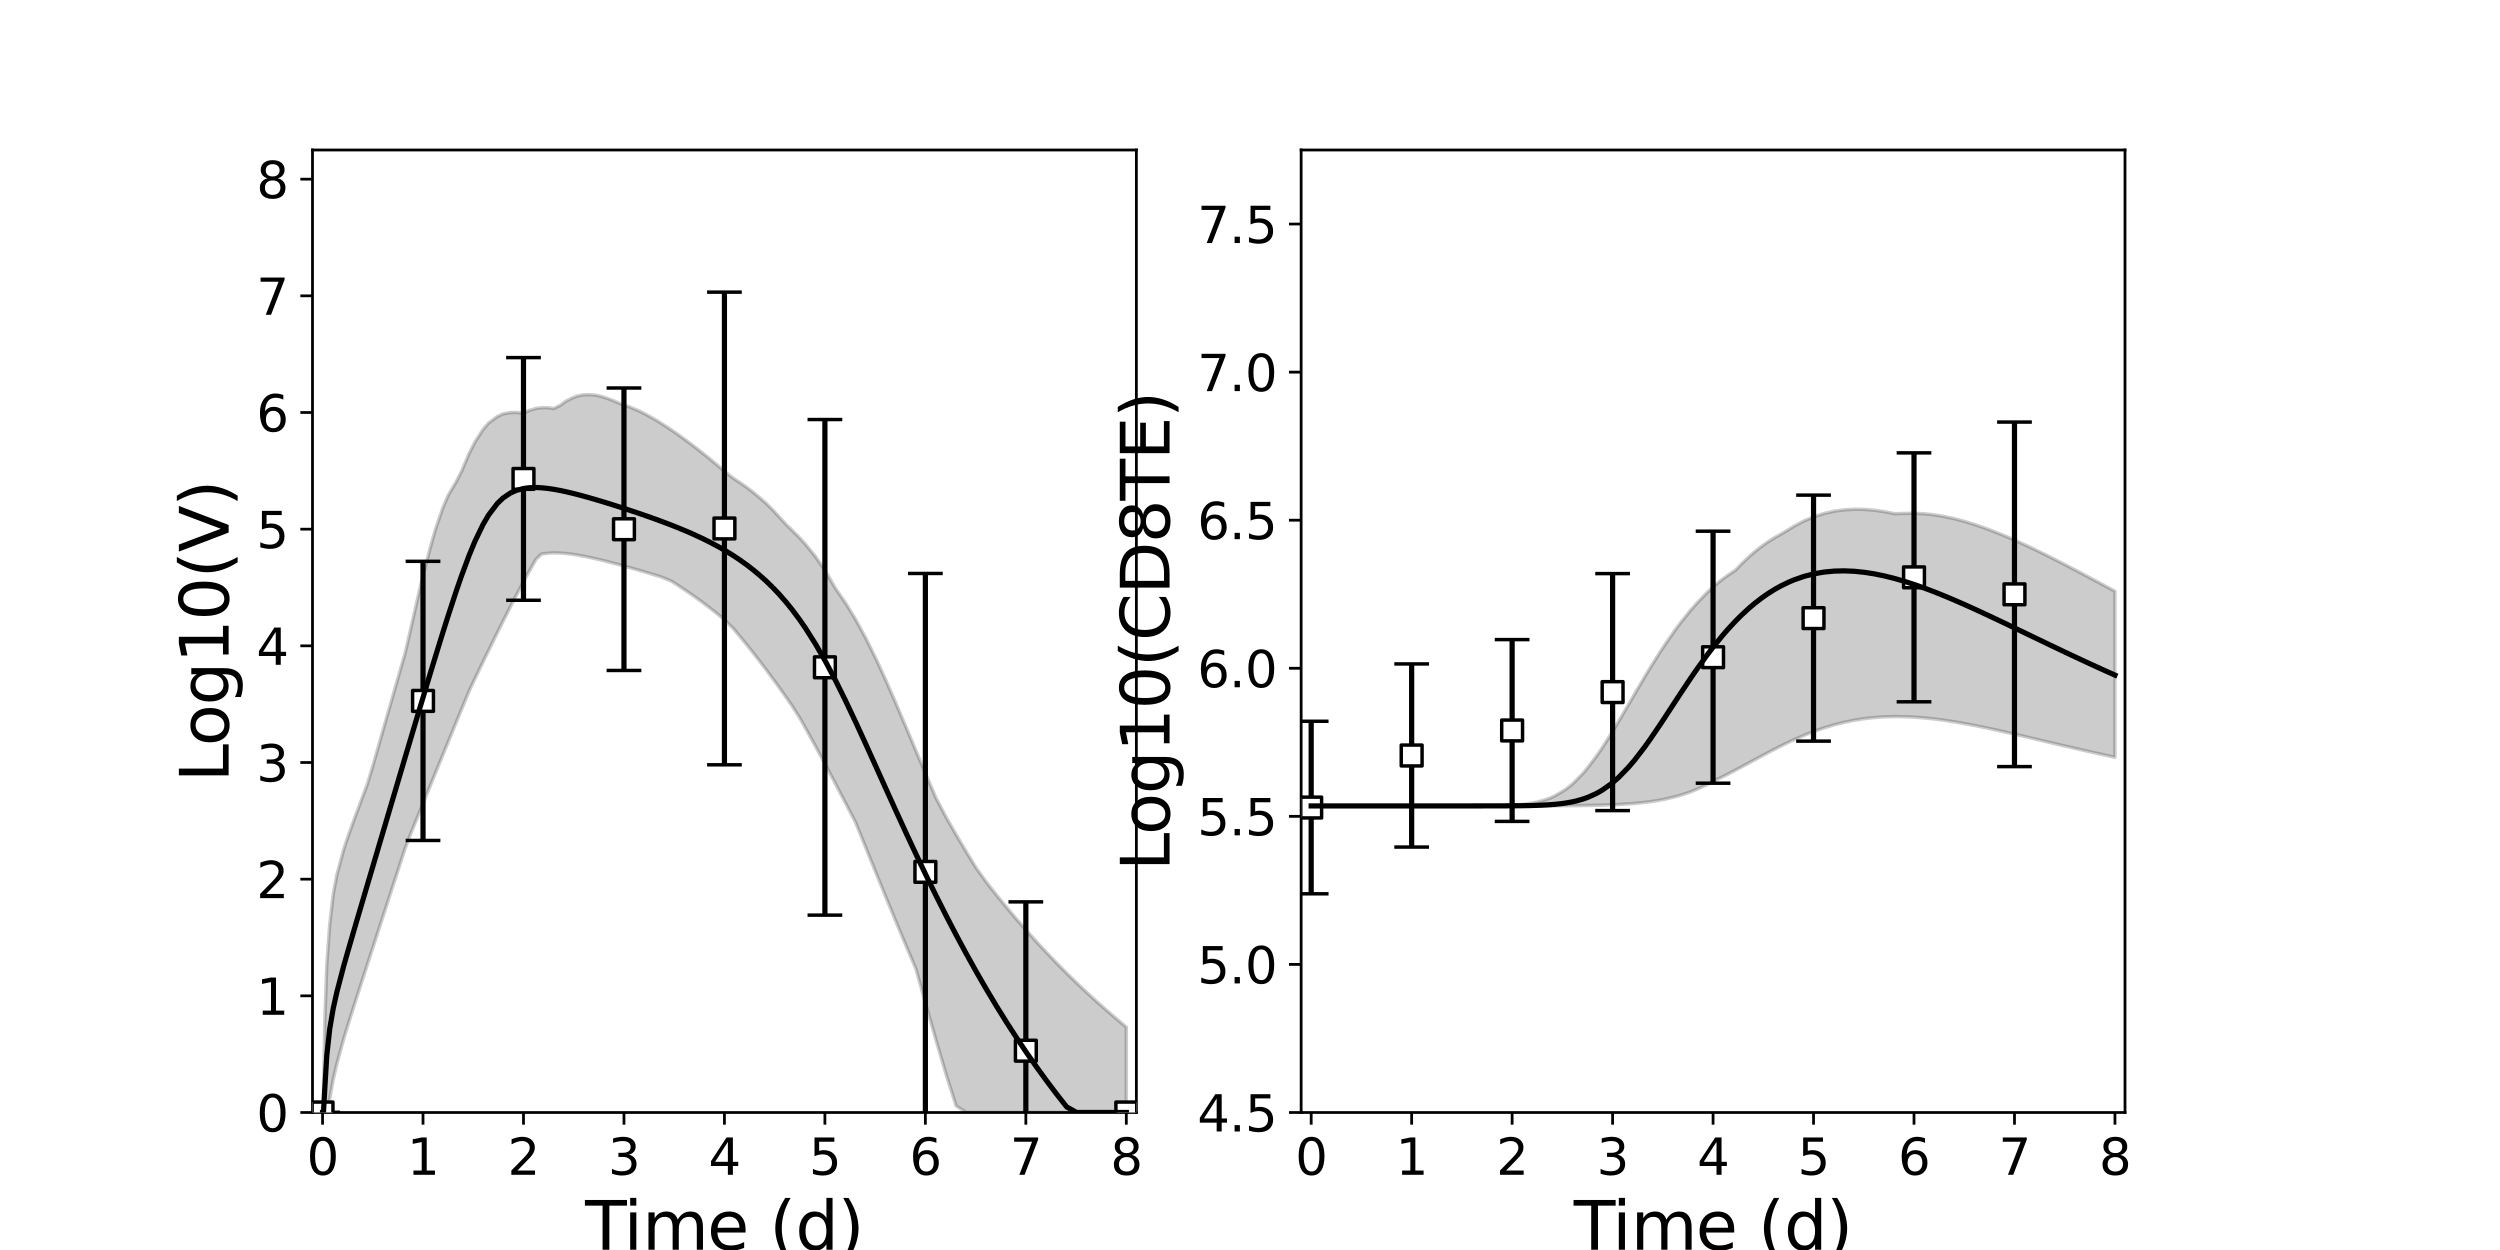 <?xml version="1.0" encoding="utf-8" standalone="no"?>
<!DOCTYPE svg PUBLIC "-//W3C//DTD SVG 1.1//EN"
  "http://www.w3.org/Graphics/SVG/1.1/DTD/svg11.dtd">
<svg xmlns:xlink="http://www.w3.org/1999/xlink" width="720pt" height="360pt" viewBox="0 0 720 360" xmlns="http://www.w3.org/2000/svg" version="1.1">
 <defs>
  <style type="text/css">*{stroke-linejoin: round; stroke-linecap: butt}</style>
 </defs>
 <g id="figure_1">
  <g id="patch_1">
   <path d="M 0 360 
L 720 360 
L 720 0 
L 0 0 
z
" style="fill: #ffffff"/>
  </g>
  <g id="axes_1">
   <g id="patch_2">
    <path d="M 90 320.4 
L 327.273 320.4 
L 327.273 43.2 
L 90 43.2 
z
" style="fill: #ffffff"/>
   </g>
   <g id="matplotlib.axis_1">
    <g id="xtick_1">
     <g id="line2d_1">
      <defs>
       <path id="m48ecc32744" d="M 0 0 
L 0 3.5 
" style="stroke: #000000; stroke-width: 0.8"/>
      </defs>
      <g>
       <use xlink:href="#m48ecc32744" x="92.894" y="320.4" style="stroke: #000000; stroke-width: 0.8"/>
      </g>
     </g>
     <g id="text_1">
      <!-- 0 -->
      <g transform="translate(88.313 338.342) scale(0.144 -0.144)">
       <defs>
        <path id="DejaVuSans-30" d="M 2034 4250 
Q 1547 4250 1301 3770 
Q 1056 3291 1056 2328 
Q 1056 1369 1301 889 
Q 1547 409 2034 409 
Q 2525 409 2770 889 
Q 3016 1369 3016 2328 
Q 3016 3291 2770 3770 
Q 2525 4250 2034 4250 
z
M 2034 4750 
Q 2819 4750 3233 4129 
Q 3647 3509 3647 2328 
Q 3647 1150 3233 529 
Q 2819 -91 2034 -91 
Q 1250 -91 836 529 
Q 422 1150 422 2328 
Q 422 3509 836 4129 
Q 1250 4750 2034 4750 
z
" transform="scale(0.016)"/>
       </defs>
       <use xlink:href="#DejaVuSans-30"/>
      </g>
     </g>
    </g>
    <g id="xtick_2">
     <g id="line2d_2">
      <g>
       <use xlink:href="#m48ecc32744" x="121.829" y="320.4" style="stroke: #000000; stroke-width: 0.8"/>
      </g>
     </g>
     <g id="text_2">
      <!-- 1 -->
      <g transform="translate(117.248 338.342) scale(0.144 -0.144)">
       <defs>
        <path id="DejaVuSans-31" d="M 794 531 
L 1825 531 
L 1825 4091 
L 703 3866 
L 703 4441 
L 1819 4666 
L 2450 4666 
L 2450 531 
L 3481 531 
L 3481 0 
L 794 0 
L 794 531 
z
" transform="scale(0.016)"/>
       </defs>
       <use xlink:href="#DejaVuSans-31"/>
      </g>
     </g>
    </g>
    <g id="xtick_3">
     <g id="line2d_3">
      <g>
       <use xlink:href="#m48ecc32744" x="150.765" y="320.4" style="stroke: #000000; stroke-width: 0.8"/>
      </g>
     </g>
     <g id="text_3">
      <!-- 2 -->
      <g transform="translate(146.184 338.342) scale(0.144 -0.144)">
       <defs>
        <path id="DejaVuSans-32" d="M 1228 531 
L 3431 531 
L 3431 0 
L 469 0 
L 469 531 
Q 828 903 1448 1529 
Q 2069 2156 2228 2338 
Q 2531 2678 2651 2914 
Q 2772 3150 2772 3378 
Q 2772 3750 2511 3984 
Q 2250 4219 1831 4219 
Q 1534 4219 1204 4116 
Q 875 4013 500 3803 
L 500 4441 
Q 881 4594 1212 4672 
Q 1544 4750 1819 4750 
Q 2544 4750 2975 4387 
Q 3406 4025 3406 3419 
Q 3406 3131 3298 2873 
Q 3191 2616 2906 2266 
Q 2828 2175 2409 1742 
Q 1991 1309 1228 531 
z
" transform="scale(0.016)"/>
       </defs>
       <use xlink:href="#DejaVuSans-32"/>
      </g>
     </g>
    </g>
    <g id="xtick_4">
     <g id="line2d_4">
      <g>
       <use xlink:href="#m48ecc32744" x="179.701" y="320.4" style="stroke: #000000; stroke-width: 0.8"/>
      </g>
     </g>
     <g id="text_4">
      <!-- 3 -->
      <g transform="translate(175.12 338.342) scale(0.144 -0.144)">
       <defs>
        <path id="DejaVuSans-33" d="M 2597 2516 
Q 3050 2419 3304 2112 
Q 3559 1806 3559 1356 
Q 3559 666 3084 287 
Q 2609 -91 1734 -91 
Q 1441 -91 1130 -33 
Q 819 25 488 141 
L 488 750 
Q 750 597 1062 519 
Q 1375 441 1716 441 
Q 2309 441 2620 675 
Q 2931 909 2931 1356 
Q 2931 1769 2642 2001 
Q 2353 2234 1838 2234 
L 1294 2234 
L 1294 2753 
L 1863 2753 
Q 2328 2753 2575 2939 
Q 2822 3125 2822 3475 
Q 2822 3834 2567 4026 
Q 2313 4219 1838 4219 
Q 1578 4219 1281 4162 
Q 984 4106 628 3988 
L 628 4550 
Q 988 4650 1302 4700 
Q 1616 4750 1894 4750 
Q 2613 4750 3031 4423 
Q 3450 4097 3450 3541 
Q 3450 3153 3228 2886 
Q 3006 2619 2597 2516 
z
" transform="scale(0.016)"/>
       </defs>
       <use xlink:href="#DejaVuSans-33"/>
      </g>
     </g>
    </g>
    <g id="xtick_5">
     <g id="line2d_5">
      <g>
       <use xlink:href="#m48ecc32744" x="208.636" y="320.4" style="stroke: #000000; stroke-width: 0.8"/>
      </g>
     </g>
     <g id="text_5">
      <!-- 4 -->
      <g transform="translate(204.055 338.342) scale(0.144 -0.144)">
       <defs>
        <path id="DejaVuSans-34" d="M 2419 4116 
L 825 1625 
L 2419 1625 
L 2419 4116 
z
M 2253 4666 
L 3047 4666 
L 3047 1625 
L 3713 1625 
L 3713 1100 
L 3047 1100 
L 3047 0 
L 2419 0 
L 2419 1100 
L 313 1100 
L 313 1709 
L 2253 4666 
z
" transform="scale(0.016)"/>
       </defs>
       <use xlink:href="#DejaVuSans-34"/>
      </g>
     </g>
    </g>
    <g id="xtick_6">
     <g id="line2d_6">
      <g>
       <use xlink:href="#m48ecc32744" x="237.572" y="320.4" style="stroke: #000000; stroke-width: 0.8"/>
      </g>
     </g>
     <g id="text_6">
      <!-- 5 -->
      <g transform="translate(232.991 338.342) scale(0.144 -0.144)">
       <defs>
        <path id="DejaVuSans-35" d="M 691 4666 
L 3169 4666 
L 3169 4134 
L 1269 4134 
L 1269 2991 
Q 1406 3038 1543 3061 
Q 1681 3084 1819 3084 
Q 2600 3084 3056 2656 
Q 3513 2228 3513 1497 
Q 3513 744 3044 326 
Q 2575 -91 1722 -91 
Q 1428 -91 1123 -41 
Q 819 9 494 109 
L 494 744 
Q 775 591 1075 516 
Q 1375 441 1709 441 
Q 2250 441 2565 725 
Q 2881 1009 2881 1497 
Q 2881 1984 2565 2268 
Q 2250 2553 1709 2553 
Q 1456 2553 1204 2497 
Q 953 2441 691 2322 
L 691 4666 
z
" transform="scale(0.016)"/>
       </defs>
       <use xlink:href="#DejaVuSans-35"/>
      </g>
     </g>
    </g>
    <g id="xtick_7">
     <g id="line2d_7">
      <g>
       <use xlink:href="#m48ecc32744" x="266.508" y="320.4" style="stroke: #000000; stroke-width: 0.8"/>
      </g>
     </g>
     <g id="text_7">
      <!-- 6 -->
      <g transform="translate(261.927 338.342) scale(0.144 -0.144)">
       <defs>
        <path id="DejaVuSans-36" d="M 2113 2584 
Q 1688 2584 1439 2293 
Q 1191 2003 1191 1497 
Q 1191 994 1439 701 
Q 1688 409 2113 409 
Q 2538 409 2786 701 
Q 3034 994 3034 1497 
Q 3034 2003 2786 2293 
Q 2538 2584 2113 2584 
z
M 3366 4563 
L 3366 3988 
Q 3128 4100 2886 4159 
Q 2644 4219 2406 4219 
Q 1781 4219 1451 3797 
Q 1122 3375 1075 2522 
Q 1259 2794 1537 2939 
Q 1816 3084 2150 3084 
Q 2853 3084 3261 2657 
Q 3669 2231 3669 1497 
Q 3669 778 3244 343 
Q 2819 -91 2113 -91 
Q 1303 -91 875 529 
Q 447 1150 447 2328 
Q 447 3434 972 4092 
Q 1497 4750 2381 4750 
Q 2619 4750 2861 4703 
Q 3103 4656 3366 4563 
z
" transform="scale(0.016)"/>
       </defs>
       <use xlink:href="#DejaVuSans-36"/>
      </g>
     </g>
    </g>
    <g id="xtick_8">
     <g id="line2d_8">
      <g>
       <use xlink:href="#m48ecc32744" x="295.443" y="320.4" style="stroke: #000000; stroke-width: 0.8"/>
      </g>
     </g>
     <g id="text_8">
      <!-- 7 -->
      <g transform="translate(290.862 338.342) scale(0.144 -0.144)">
       <defs>
        <path id="DejaVuSans-37" d="M 525 4666 
L 3525 4666 
L 3525 4397 
L 1831 0 
L 1172 0 
L 2766 4134 
L 525 4134 
L 525 4666 
z
" transform="scale(0.016)"/>
       </defs>
       <use xlink:href="#DejaVuSans-37"/>
      </g>
     </g>
    </g>
    <g id="xtick_9">
     <g id="line2d_9">
      <g>
       <use xlink:href="#m48ecc32744" x="324.379" y="320.4" style="stroke: #000000; stroke-width: 0.8"/>
      </g>
     </g>
     <g id="text_9">
      <!-- 8 -->
      <g transform="translate(319.798 338.342) scale(0.144 -0.144)">
       <defs>
        <path id="DejaVuSans-38" d="M 2034 2216 
Q 1584 2216 1326 1975 
Q 1069 1734 1069 1313 
Q 1069 891 1326 650 
Q 1584 409 2034 409 
Q 2484 409 2743 651 
Q 3003 894 3003 1313 
Q 3003 1734 2745 1975 
Q 2488 2216 2034 2216 
z
M 1403 2484 
Q 997 2584 770 2862 
Q 544 3141 544 3541 
Q 544 4100 942 4425 
Q 1341 4750 2034 4750 
Q 2731 4750 3128 4425 
Q 3525 4100 3525 3541 
Q 3525 3141 3298 2862 
Q 3072 2584 2669 2484 
Q 3125 2378 3379 2068 
Q 3634 1759 3634 1313 
Q 3634 634 3220 271 
Q 2806 -91 2034 -91 
Q 1263 -91 848 271 
Q 434 634 434 1313 
Q 434 1759 690 2068 
Q 947 2378 1403 2484 
z
M 1172 3481 
Q 1172 3119 1398 2916 
Q 1625 2713 2034 2713 
Q 2441 2713 2670 2916 
Q 2900 3119 2900 3481 
Q 2900 3844 2670 4047 
Q 2441 4250 2034 4250 
Q 1625 4250 1398 4047 
Q 1172 3844 1172 3481 
z
" transform="scale(0.016)"/>
       </defs>
       <use xlink:href="#DejaVuSans-38"/>
      </g>
     </g>
    </g>
    <g id="text_10">
     <!-- Time (d) -->
     <g transform="translate(168.511 359.925) scale(0.192 -0.192)">
      <defs>
       <path id="DejaVuSans-54" d="M -19 4666 
L 3928 4666 
L 3928 4134 
L 2272 4134 
L 2272 0 
L 1638 0 
L 1638 4134 
L -19 4134 
L -19 4666 
z
" transform="scale(0.016)"/>
       <path id="DejaVuSans-69" d="M 603 3500 
L 1178 3500 
L 1178 0 
L 603 0 
L 603 3500 
z
M 603 4863 
L 1178 4863 
L 1178 4134 
L 603 4134 
L 603 4863 
z
" transform="scale(0.016)"/>
       <path id="DejaVuSans-6d" d="M 3328 2828 
Q 3544 3216 3844 3400 
Q 4144 3584 4550 3584 
Q 5097 3584 5394 3201 
Q 5691 2819 5691 2113 
L 5691 0 
L 5113 0 
L 5113 2094 
Q 5113 2597 4934 2840 
Q 4756 3084 4391 3084 
Q 3944 3084 3684 2787 
Q 3425 2491 3425 1978 
L 3425 0 
L 2847 0 
L 2847 2094 
Q 2847 2600 2669 2842 
Q 2491 3084 2119 3084 
Q 1678 3084 1418 2786 
Q 1159 2488 1159 1978 
L 1159 0 
L 581 0 
L 581 3500 
L 1159 3500 
L 1159 2956 
Q 1356 3278 1631 3431 
Q 1906 3584 2284 3584 
Q 2666 3584 2933 3390 
Q 3200 3197 3328 2828 
z
" transform="scale(0.016)"/>
       <path id="DejaVuSans-65" d="M 3597 1894 
L 3597 1613 
L 953 1613 
Q 991 1019 1311 708 
Q 1631 397 2203 397 
Q 2534 397 2845 478 
Q 3156 559 3463 722 
L 3463 178 
Q 3153 47 2828 -22 
Q 2503 -91 2169 -91 
Q 1331 -91 842 396 
Q 353 884 353 1716 
Q 353 2575 817 3079 
Q 1281 3584 2069 3584 
Q 2775 3584 3186 3129 
Q 3597 2675 3597 1894 
z
M 3022 2063 
Q 3016 2534 2758 2815 
Q 2500 3097 2075 3097 
Q 1594 3097 1305 2825 
Q 1016 2553 972 2059 
L 3022 2063 
z
" transform="scale(0.016)"/>
       <path id="DejaVuSans-20" transform="scale(0.016)"/>
       <path id="DejaVuSans-28" d="M 1984 4856 
Q 1566 4138 1362 3434 
Q 1159 2731 1159 2009 
Q 1159 1288 1364 580 
Q 1569 -128 1984 -844 
L 1484 -844 
Q 1016 -109 783 600 
Q 550 1309 550 2009 
Q 550 2706 781 3412 
Q 1013 4119 1484 4856 
L 1984 4856 
z
" transform="scale(0.016)"/>
       <path id="DejaVuSans-64" d="M 2906 2969 
L 2906 4863 
L 3481 4863 
L 3481 0 
L 2906 0 
L 2906 525 
Q 2725 213 2448 61 
Q 2172 -91 1784 -91 
Q 1150 -91 751 415 
Q 353 922 353 1747 
Q 353 2572 751 3078 
Q 1150 3584 1784 3584 
Q 2172 3584 2448 3432 
Q 2725 3281 2906 2969 
z
M 947 1747 
Q 947 1113 1208 752 
Q 1469 391 1925 391 
Q 2381 391 2643 752 
Q 2906 1113 2906 1747 
Q 2906 2381 2643 2742 
Q 2381 3103 1925 3103 
Q 1469 3103 1208 2742 
Q 947 2381 947 1747 
z
" transform="scale(0.016)"/>
       <path id="DejaVuSans-29" d="M 513 4856 
L 1013 4856 
Q 1481 4119 1714 3412 
Q 1947 2706 1947 2009 
Q 1947 1309 1714 600 
Q 1481 -109 1013 -844 
L 513 -844 
Q 928 -128 1133 580 
Q 1338 1288 1338 2009 
Q 1338 2731 1133 3434 
Q 928 4138 513 4856 
z
" transform="scale(0.016)"/>
      </defs>
      <use xlink:href="#DejaVuSans-54"/>
      <use xlink:href="#DejaVuSans-69" x="57.959"/>
      <use xlink:href="#DejaVuSans-6d" x="85.742"/>
      <use xlink:href="#DejaVuSans-65" x="183.154"/>
      <use xlink:href="#DejaVuSans-20" x="244.678"/>
      <use xlink:href="#DejaVuSans-28" x="276.465"/>
      <use xlink:href="#DejaVuSans-64" x="315.479"/>
      <use xlink:href="#DejaVuSans-29" x="378.955"/>
     </g>
    </g>
   </g>
   <g id="matplotlib.axis_2">
    <g id="ytick_1">
     <g id="line2d_10">
      <defs>
       <path id="m4dfb46d664" d="M 0 0 
L -3.5 0 
" style="stroke: #000000; stroke-width: 0.8"/>
      </defs>
      <g>
       <use xlink:href="#m4dfb46d664" x="90" y="320.4" style="stroke: #000000; stroke-width: 0.8"/>
      </g>
     </g>
     <g id="text_11">
      <!-- 0 -->
      <g transform="translate(73.838 325.871) scale(0.144 -0.144)">
       <use xlink:href="#DejaVuSans-30"/>
      </g>
     </g>
    </g>
    <g id="ytick_2">
     <g id="line2d_11">
      <g>
       <use xlink:href="#m4dfb46d664" x="90" y="286.8" style="stroke: #000000; stroke-width: 0.8"/>
      </g>
     </g>
     <g id="text_12">
      <!-- 1 -->
      <g transform="translate(73.838 292.271) scale(0.144 -0.144)">
       <use xlink:href="#DejaVuSans-31"/>
      </g>
     </g>
    </g>
    <g id="ytick_3">
     <g id="line2d_12">
      <g>
       <use xlink:href="#m4dfb46d664" x="90" y="253.2" style="stroke: #000000; stroke-width: 0.8"/>
      </g>
     </g>
     <g id="text_13">
      <!-- 2 -->
      <g transform="translate(73.838 258.671) scale(0.144 -0.144)">
       <use xlink:href="#DejaVuSans-32"/>
      </g>
     </g>
    </g>
    <g id="ytick_4">
     <g id="line2d_13">
      <g>
       <use xlink:href="#m4dfb46d664" x="90" y="219.6" style="stroke: #000000; stroke-width: 0.8"/>
      </g>
     </g>
     <g id="text_14">
      <!-- 3 -->
      <g transform="translate(73.838 225.071) scale(0.144 -0.144)">
       <use xlink:href="#DejaVuSans-33"/>
      </g>
     </g>
    </g>
    <g id="ytick_5">
     <g id="line2d_14">
      <g>
       <use xlink:href="#m4dfb46d664" x="90" y="186" style="stroke: #000000; stroke-width: 0.8"/>
      </g>
     </g>
     <g id="text_15">
      <!-- 4 -->
      <g transform="translate(73.838 191.471) scale(0.144 -0.144)">
       <use xlink:href="#DejaVuSans-34"/>
      </g>
     </g>
    </g>
    <g id="ytick_6">
     <g id="line2d_15">
      <g>
       <use xlink:href="#m4dfb46d664" x="90" y="152.4" style="stroke: #000000; stroke-width: 0.8"/>
      </g>
     </g>
     <g id="text_16">
      <!-- 5 -->
      <g transform="translate(73.838 157.871) scale(0.144 -0.144)">
       <use xlink:href="#DejaVuSans-35"/>
      </g>
     </g>
    </g>
    <g id="ytick_7">
     <g id="line2d_16">
      <g>
       <use xlink:href="#m4dfb46d664" x="90" y="118.8" style="stroke: #000000; stroke-width: 0.8"/>
      </g>
     </g>
     <g id="text_17">
      <!-- 6 -->
      <g transform="translate(73.838 124.271) scale(0.144 -0.144)">
       <use xlink:href="#DejaVuSans-36"/>
      </g>
     </g>
    </g>
    <g id="ytick_8">
     <g id="line2d_17">
      <g>
       <use xlink:href="#m4dfb46d664" x="90" y="85.2" style="stroke: #000000; stroke-width: 0.8"/>
      </g>
     </g>
     <g id="text_18">
      <!-- 7 -->
      <g transform="translate(73.838 90.671) scale(0.144 -0.144)">
       <use xlink:href="#DejaVuSans-37"/>
      </g>
     </g>
    </g>
    <g id="ytick_9">
     <g id="line2d_18">
      <g>
       <use xlink:href="#m4dfb46d664" x="90" y="51.6" style="stroke: #000000; stroke-width: 0.8"/>
      </g>
     </g>
     <g id="text_19">
      <!-- 8 -->
      <g transform="translate(73.838 57.071) scale(0.144 -0.144)">
       <use xlink:href="#DejaVuSans-38"/>
      </g>
     </g>
    </g>
    <g id="text_20">
     <!-- Log10(V) -->
     <g transform="translate(65.845 225.224) rotate(-90) scale(0.192 -0.192)">
      <defs>
       <path id="DejaVuSans-4c" d="M 628 4666 
L 1259 4666 
L 1259 531 
L 3531 531 
L 3531 0 
L 628 0 
L 628 4666 
z
" transform="scale(0.016)"/>
       <path id="DejaVuSans-6f" d="M 1959 3097 
Q 1497 3097 1228 2736 
Q 959 2375 959 1747 
Q 959 1119 1226 758 
Q 1494 397 1959 397 
Q 2419 397 2687 759 
Q 2956 1122 2956 1747 
Q 2956 2369 2687 2733 
Q 2419 3097 1959 3097 
z
M 1959 3584 
Q 2709 3584 3137 3096 
Q 3566 2609 3566 1747 
Q 3566 888 3137 398 
Q 2709 -91 1959 -91 
Q 1206 -91 779 398 
Q 353 888 353 1747 
Q 353 2609 779 3096 
Q 1206 3584 1959 3584 
z
" transform="scale(0.016)"/>
       <path id="DejaVuSans-67" d="M 2906 1791 
Q 2906 2416 2648 2759 
Q 2391 3103 1925 3103 
Q 1463 3103 1205 2759 
Q 947 2416 947 1791 
Q 947 1169 1205 825 
Q 1463 481 1925 481 
Q 2391 481 2648 825 
Q 2906 1169 2906 1791 
z
M 3481 434 
Q 3481 -459 3084 -895 
Q 2688 -1331 1869 -1331 
Q 1566 -1331 1297 -1286 
Q 1028 -1241 775 -1147 
L 775 -588 
Q 1028 -725 1275 -790 
Q 1522 -856 1778 -856 
Q 2344 -856 2625 -561 
Q 2906 -266 2906 331 
L 2906 616 
Q 2728 306 2450 153 
Q 2172 0 1784 0 
Q 1141 0 747 490 
Q 353 981 353 1791 
Q 353 2603 747 3093 
Q 1141 3584 1784 3584 
Q 2172 3584 2450 3431 
Q 2728 3278 2906 2969 
L 2906 3500 
L 3481 3500 
L 3481 434 
z
" transform="scale(0.016)"/>
       <path id="DejaVuSans-56" d="M 1831 0 
L 50 4666 
L 709 4666 
L 2188 738 
L 3669 4666 
L 4325 4666 
L 2547 0 
L 1831 0 
z
" transform="scale(0.016)"/>
      </defs>
      <use xlink:href="#DejaVuSans-4c"/>
      <use xlink:href="#DejaVuSans-6f" x="53.963"/>
      <use xlink:href="#DejaVuSans-67" x="115.145"/>
      <use xlink:href="#DejaVuSans-31" x="178.621"/>
      <use xlink:href="#DejaVuSans-30" x="242.244"/>
      <use xlink:href="#DejaVuSans-28" x="305.867"/>
      <use xlink:href="#DejaVuSans-56" x="344.881"/>
      <use xlink:href="#DejaVuSans-29" x="413.289"/>
     </g>
    </g>
   </g>
   <g id="patch_3">
    <path d="M 90 320.4 
L 90 43.2 
" style="fill: none; stroke: #000000; stroke-width: 0.8; stroke-linejoin: miter; stroke-linecap: square"/>
   </g>
   <g id="patch_4">
    <path d="M 327.273 320.4 
L 327.273 43.2 
" style="fill: none; stroke: #000000; stroke-width: 0.8; stroke-linejoin: miter; stroke-linecap: square"/>
   </g>
   <g id="patch_5">
    <path d="M 90 320.4 
L 327.273 320.4 
" style="fill: none; stroke: #000000; stroke-width: 0.8; stroke-linejoin: miter; stroke-linecap: square"/>
   </g>
   <g id="patch_6">
    <path d="M 90 43.2 
L 327.273 43.2 
" style="fill: none; stroke: #000000; stroke-width: 0.8; stroke-linejoin: miter; stroke-linecap: square"/>
   </g>
   <g id="PolyCollection_1">
    <defs>
     <path id="m6a74b18307" d="M 92.894 -39.6 
L 92.894 -39.6 
L 92.895 -39.6 
L 92.905 -39.6 
L 93.013 -39.6 
L 93.154 -39.6 
L 93.569 -39.6 
L 94.109 -39.6 
L 94.956 -43.584 
L 95.96 -49.07 
L 97.023 -53.678 
L 99.056 -61.031 
L 100.272 -64.991 
L 102.451 -71.865 
L 103.758 -75.909 
L 105.869 -82.443 
L 107.259 -86.715 
L 109.377 -93.23 
L 110.824 -97.671 
L 112.923 -104.127 
L 114.413 -108.707 
L 116.71 -115.751 
L 118.174 -119.603 
L 120.187 -124.562 
L 121.708 -128.288 
L 123.904 -133.686 
L 125.423 -137.399 
L 127.515 -142.526 
L 129.082 -146.349 
L 131.367 -151.918 
L 132.95 -155.757 
L 135.119 -160.988 
L 136.749 -164.477 
L 139.079 -169.292 
L 140.704 -172.626 
L 143.228 -177.761 
L 144.859 -181.033 
L 147.02 -185.304 
L 148.667 -188.492 
L 150.785 -192.49 
L 152.381 -195.413 
L 154.41 -198.977 
L 155.974 -200.441 
L 157.939 -200.687 
L 159.471 -200.767 
L 161.389 -200.713 
L 162.861 -200.612 
L 164.767 -200.377 
L 166.156 -200.162 
L 167.892 -199.853 
L 169.315 -199.564 
L 171.338 -199.125 
L 172.777 -198.788 
L 174.986 -198.244 
L 176.548 -197.84 
L 179.442 -197.064 
L 181.434 -196.508 
L 184.328 -195.679 
L 186.049 -195.172 
L 188.943 -194.297 
L 190.484 -193.817 
L 193.378 -192.626 
L 194.817 -191.7 
L 197.711 -189.78 
L 199.165 -188.782 
L 202.059 -186.711 
L 203.838 -185.372 
L 206.732 -183.095 
L 208.606 -181.556 
L 211.203 -178.965 
L 212.916 -176.916 
L 215.105 -174.245 
L 216.809 -172.123 
L 218.993 -169.299 
L 220.639 -167.128 
L 222.702 -164.354 
L 224.334 -162.084 
L 226.46 -159.09 
L 228.066 -156.785 
L 230.313 -153.255 
L 231.963 -150.329 
L 234.856 -145.089 
L 237.75 -139.712 
L 240.643 -134.23 
L 243.537 -128.677 
L 246.431 -123.083 
L 249.324 -115.939 
L 252.218 -108.787 
L 255.111 -101.684 
L 258.005 -94.66 
L 260.898 -87.74 
L 263.792 -80.946 
L 266.686 -70.577 
L 269.579 -60.432 
L 272.473 -50.578 
L 275.366 -41.509 
L 278.26 -39.6 
L 281.153 -39.6 
L 284.047 -39.6 
L 286.941 -39.6 
L 289.834 -39.6 
L 292.728 -39.6 
L 295.621 -39.6 
L 298.515 -39.6 
L 301.408 -39.6 
L 304.302 -39.6 
L 307.196 -39.6 
L 310.089 -39.6 
L 312.983 -39.6 
L 315.876 -39.6 
L 318.77 -39.6 
L 321.663 -39.6 
L 324.379 -39.6 
L 324.379 -64.194 
L 324.379 -64.194 
L 321.663 -66.466 
L 318.77 -68.952 
L 315.876 -71.517 
L 312.983 -74.163 
L 310.089 -76.895 
L 307.196 -79.717 
L 304.302 -82.633 
L 301.408 -85.646 
L 298.515 -88.761 
L 295.621 -91.981 
L 292.728 -95.309 
L 289.834 -98.748 
L 286.941 -102.3 
L 284.047 -105.968 
L 281.153 -109.996 
L 278.26 -114.724 
L 275.366 -119.608 
L 272.473 -124.647 
L 269.579 -130.149 
L 266.686 -136.906 
L 263.792 -143.767 
L 260.898 -150.658 
L 258.005 -157.481 
L 255.111 -164.111 
L 252.218 -170.412 
L 249.324 -176.259 
L 246.431 -181.567 
L 243.537 -186.301 
L 240.643 -190.502 
L 237.75 -195.477 
L 234.856 -199.706 
L 231.963 -203.267 
L 230.313 -205.079 
L 228.066 -207.329 
L 226.46 -208.878 
L 224.334 -211.207 
L 222.702 -212.98 
L 220.639 -215.033 
L 218.993 -216.482 
L 216.809 -218.297 
L 215.105 -219.598 
L 212.916 -221.118 
L 211.203 -222.238 
L 208.606 -224.269 
L 206.732 -225.903 
L 203.838 -228.315 
L 202.059 -229.74 
L 199.165 -231.985 
L 197.711 -233.074 
L 194.817 -235.161 
L 193.378 -236.155 
L 190.484 -238.054 
L 188.943 -239 
L 186.049 -240.635 
L 184.328 -241.515 
L 181.434 -242.756 
L 179.442 -243.388 
L 176.548 -244.635 
L 174.986 -245.247 
L 172.777 -245.933 
L 171.338 -246.234 
L 169.315 -246.332 
L 167.892 -246.279 
L 166.156 -245.907 
L 164.767 -245.364 
L 162.861 -244.392 
L 161.389 -243.276 
L 159.471 -242.335 
L 157.939 -242.566 
L 155.974 -242.583 
L 154.41 -242.37 
L 152.381 -241.789 
L 150.785 -240.954 
L 148.667 -241.218 
L 147.02 -241.18 
L 144.859 -240.794 
L 143.228 -240.027 
L 140.704 -238.144 
L 139.079 -236.271 
L 136.749 -232.618 
L 135.119 -229.407 
L 132.95 -224.307 
L 131.367 -221.209 
L 129.082 -217.362 
L 127.515 -213.676 
L 125.423 -207.585 
L 123.904 -202.236 
L 121.708 -193.729 
L 120.187 -187.267 
L 118.174 -178.361 
L 116.71 -172.003 
L 114.413 -164.009 
L 112.923 -158.8 
L 110.824 -151.478 
L 109.377 -146.42 
L 107.259 -139.009 
L 105.869 -134.371 
L 103.758 -128.718 
L 102.451 -125.225 
L 100.272 -119.209 
L 99.056 -115.588 
L 97.023 -108.067 
L 95.96 -102.379 
L 94.956 -93.727 
L 94.109 -82.023 
L 93.569 -66.678 
L 93.154 -45.881 
L 93.013 -39.602 
L 92.905 -39.6 
L 92.895 -39.6 
L 92.894 -39.6 
z
" style="stroke: #000000; stroke-opacity: 0.2"/>
    </defs>
    <g clip-path="url(#pf86644ecfd)">
     <use xlink:href="#m6a74b18307" x="0" y="360" style="fill-opacity: 0.2; stroke: #000000; stroke-opacity: 0.2"/>
    </g>
   </g>
   <g id="LineCollection_1">
    <path clip-path="url(#pf86644ecfd)" style="fill: none; stroke: #000000; stroke-width: 1.5"/>
    <path d="M 92.894 320.4 
L 92.894 320.4 
" clip-path="url(#pf86644ecfd)" style="fill: none; stroke: #000000; stroke-width: 1.5"/>
    <path d="M 121.829 242.055 
L 121.829 161.669 
" clip-path="url(#pf86644ecfd)" style="fill: none; stroke: #000000; stroke-width: 1.5"/>
    <path d="M 150.765 172.885 
L 150.765 102.99 
" clip-path="url(#pf86644ecfd)" style="fill: none; stroke: #000000; stroke-width: 1.5"/>
    <path d="M 179.701 193.102 
L 179.701 111.739 
" clip-path="url(#pf86644ecfd)" style="fill: none; stroke: #000000; stroke-width: 1.5"/>
    <path d="M 208.636 220.264 
L 208.636 84.127 
" clip-path="url(#pf86644ecfd)" style="fill: none; stroke: #000000; stroke-width: 1.5"/>
    <path d="M 237.572 263.551 
L 237.572 120.823 
" clip-path="url(#pf86644ecfd)" style="fill: none; stroke: #000000; stroke-width: 1.5"/>
    <path d="M 266.508 337.039 
L 266.508 165.153 
" clip-path="url(#pf86644ecfd)" style="fill: none; stroke: #000000; stroke-width: 1.5"/>
    <path d="M 295.443 345.457 
L 295.443 259.737 
" clip-path="url(#pf86644ecfd)" style="fill: none; stroke: #000000; stroke-width: 1.5"/>
    <path d="M 324.379 320.4 
L 324.379 320.4 
" clip-path="url(#pf86644ecfd)" style="fill: none; stroke: #000000; stroke-width: 1.5"/>
   </g>
   <g id="line2d_19">
    <defs>
     <path id="mffe4859581" d="M 5 0 
L -5 -0 
" style="stroke: #000000"/>
    </defs>
    <g clip-path="url(#pf86644ecfd)">
     <use xlink:href="#mffe4859581" x="92.894" y="320.4" style="stroke: #000000"/>
     <use xlink:href="#mffe4859581" x="121.829" y="242.055" style="stroke: #000000"/>
     <use xlink:href="#mffe4859581" x="150.765" y="172.885" style="stroke: #000000"/>
     <use xlink:href="#mffe4859581" x="179.701" y="193.102" style="stroke: #000000"/>
     <use xlink:href="#mffe4859581" x="208.636" y="220.264" style="stroke: #000000"/>
     <use xlink:href="#mffe4859581" x="237.572" y="263.551" style="stroke: #000000"/>
     <use xlink:href="#mffe4859581" x="266.508" y="337.039" style="stroke: #000000"/>
     <use xlink:href="#mffe4859581" x="295.443" y="345.457" style="stroke: #000000"/>
     <use xlink:href="#mffe4859581" x="324.379" y="320.4" style="stroke: #000000"/>
    </g>
   </g>
   <g id="line2d_20">
    <g clip-path="url(#pf86644ecfd)">
     <use xlink:href="#mffe4859581" x="92.894" y="320.4" style="stroke: #000000"/>
     <use xlink:href="#mffe4859581" x="121.829" y="161.669" style="stroke: #000000"/>
     <use xlink:href="#mffe4859581" x="150.765" y="102.99" style="stroke: #000000"/>
     <use xlink:href="#mffe4859581" x="179.701" y="111.739" style="stroke: #000000"/>
     <use xlink:href="#mffe4859581" x="208.636" y="84.127" style="stroke: #000000"/>
     <use xlink:href="#mffe4859581" x="237.572" y="120.823" style="stroke: #000000"/>
     <use xlink:href="#mffe4859581" x="266.508" y="165.153" style="stroke: #000000"/>
     <use xlink:href="#mffe4859581" x="295.443" y="259.737" style="stroke: #000000"/>
     <use xlink:href="#mffe4859581" x="324.379" y="320.4" style="stroke: #000000"/>
    </g>
   </g>
   <g id="PathCollection_1">
    <defs>
     <path id="mb0b2a06ad0" d="M -3 3 
L 3 3 
L 3 -3 
L -3 -3 
z
" style="stroke: #000000"/>
    </defs>
    <g clip-path="url(#pf86644ecfd)">
     <use xlink:href="#mb0b2a06ad0" x="92.894" y="320.4" style="fill: #ffffff; stroke: #000000"/>
     <use xlink:href="#mb0b2a06ad0" x="121.829" y="201.862" style="fill: #ffffff; stroke: #000000"/>
     <use xlink:href="#mb0b2a06ad0" x="150.765" y="137.937" style="fill: #ffffff; stroke: #000000"/>
     <use xlink:href="#mb0b2a06ad0" x="179.701" y="152.421" style="fill: #ffffff; stroke: #000000"/>
     <use xlink:href="#mb0b2a06ad0" x="208.636" y="152.196" style="fill: #ffffff; stroke: #000000"/>
     <use xlink:href="#mb0b2a06ad0" x="237.572" y="192.187" style="fill: #ffffff; stroke: #000000"/>
     <use xlink:href="#mb0b2a06ad0" x="266.508" y="251.096" style="fill: #ffffff; stroke: #000000"/>
     <use xlink:href="#mb0b2a06ad0" x="295.443" y="302.597" style="fill: #ffffff; stroke: #000000"/>
     <use xlink:href="#mb0b2a06ad0" x="324.379" y="320.4" style="fill: #ffffff; stroke: #000000"/>
    </g>
   </g>
   <g id="line2d_21">
    <path d="M 92.894 320.4 
L 92.895 320.4 
L 92.905 320.4 
L 93.013 320.4 
L 93.154 320.4 
L 93.569 313.1 
L 94.109 304.079 
L 94.956 296.348 
L 95.96 290.472 
L 97.023 285.687 
L 99.056 277.944 
L 100.272 273.686 
L 102.451 266.193 
L 103.758 261.771 
L 105.869 254.612 
L 107.259 249.929 
L 109.377 242.758 
L 110.824 237.887 
L 112.923 230.787 
L 114.413 225.776 
L 116.71 218.009 
L 118.174 213.103 
L 120.187 206.345 
L 121.708 201.282 
L 123.904 193.983 
L 125.423 189.008 
L 127.515 182.238 
L 129.082 177.29 
L 131.367 170.311 
L 132.95 165.736 
L 135.119 159.914 
L 136.749 155.969 
L 139.079 151.123 
L 140.704 148.337 
L 143.228 145.008 
L 144.859 143.442 
L 147.02 141.979 
L 148.667 141.247 
L 150.785 140.68 
L 152.381 140.471 
L 154.41 140.409 
L 155.974 140.482 
L 157.939 140.688 
L 159.471 140.918 
L 161.389 141.273 
L 162.861 141.586 
L 164.767 142.033 
L 166.156 142.384 
L 167.892 142.845 
L 169.315 143.24 
L 171.338 143.821 
L 172.777 144.248 
L 174.986 144.921 
L 176.548 145.408 
L 179.442 146.332 
L 181.434 146.985 
L 184.328 147.958 
L 186.049 148.551 
L 188.943 149.579 
L 190.484 150.144 
L 193.378 151.243 
L 194.817 151.811 
L 197.711 153.007 
L 199.165 153.639 
L 202.059 154.967 
L 203.838 155.838 
L 206.732 157.359 
L 208.606 158.423 
L 211.203 160.016 
L 212.916 161.152 
L 215.105 162.715 
L 216.809 164.028 
L 218.993 165.849 
L 220.639 167.333 
L 222.702 169.346 
L 224.334 171.068 
L 226.46 173.498 
L 228.066 175.486 
L 230.313 178.498 
L 231.963 180.891 
L 234.856 185.466 
L 237.75 190.514 
L 240.643 195.997 
L 243.537 201.845 
L 246.431 207.968 
L 249.324 214.272 
L 252.218 220.671 
L 255.111 227.093 
L 258.005 233.48 
L 260.898 239.789 
L 263.792 245.985 
L 266.686 252.045 
L 269.579 257.951 
L 272.473 263.689 
L 275.366 269.252 
L 278.26 274.635 
L 281.153 279.835 
L 284.047 284.852 
L 286.941 289.687 
L 289.834 294.342 
L 292.728 298.823 
L 295.621 303.134 
L 298.515 307.279 
L 301.408 311.265 
L 304.302 315.098 
L 307.196 318.783 
L 310.089 320.4 
L 312.983 320.4 
L 315.876 320.4 
L 318.77 320.4 
L 321.663 320.4 
L 324.379 320.4 
" clip-path="url(#pf86644ecfd)" style="fill: none; stroke: #000000; stroke-width: 1.5; stroke-linecap: square"/>
   </g>
  </g>
  <g id="axes_2">
   <g id="patch_7">
    <path d="M 374.727 320.4 
L 612 320.4 
L 612 43.2 
L 374.727 43.2 
z
" style="fill: #ffffff"/>
   </g>
   <g id="matplotlib.axis_3">
    <g id="xtick_10">
     <g id="line2d_22">
      <g>
       <use xlink:href="#m48ecc32744" x="377.621" y="320.4" style="stroke: #000000; stroke-width: 0.8"/>
      </g>
     </g>
     <g id="text_21">
      <!-- 0 -->
      <g transform="translate(373.04 338.342) scale(0.144 -0.144)">
       <use xlink:href="#DejaVuSans-30"/>
      </g>
     </g>
    </g>
    <g id="xtick_11">
     <g id="line2d_23">
      <g>
       <use xlink:href="#m48ecc32744" x="406.557" y="320.4" style="stroke: #000000; stroke-width: 0.8"/>
      </g>
     </g>
     <g id="text_22">
      <!-- 1 -->
      <g transform="translate(401.976 338.342) scale(0.144 -0.144)">
       <use xlink:href="#DejaVuSans-31"/>
      </g>
     </g>
    </g>
    <g id="xtick_12">
     <g id="line2d_24">
      <g>
       <use xlink:href="#m48ecc32744" x="435.492" y="320.4" style="stroke: #000000; stroke-width: 0.8"/>
      </g>
     </g>
     <g id="text_23">
      <!-- 2 -->
      <g transform="translate(430.911 338.342) scale(0.144 -0.144)">
       <use xlink:href="#DejaVuSans-32"/>
      </g>
     </g>
    </g>
    <g id="xtick_13">
     <g id="line2d_25">
      <g>
       <use xlink:href="#m48ecc32744" x="464.428" y="320.4" style="stroke: #000000; stroke-width: 0.8"/>
      </g>
     </g>
     <g id="text_24">
      <!-- 3 -->
      <g transform="translate(459.847 338.342) scale(0.144 -0.144)">
       <use xlink:href="#DejaVuSans-33"/>
      </g>
     </g>
    </g>
    <g id="xtick_14">
     <g id="line2d_26">
      <g>
       <use xlink:href="#m48ecc32744" x="493.364" y="320.4" style="stroke: #000000; stroke-width: 0.8"/>
      </g>
     </g>
     <g id="text_25">
      <!-- 4 -->
      <g transform="translate(488.783 338.342) scale(0.144 -0.144)">
       <use xlink:href="#DejaVuSans-34"/>
      </g>
     </g>
    </g>
    <g id="xtick_15">
     <g id="line2d_27">
      <g>
       <use xlink:href="#m48ecc32744" x="522.299" y="320.4" style="stroke: #000000; stroke-width: 0.8"/>
      </g>
     </g>
     <g id="text_26">
      <!-- 5 -->
      <g transform="translate(517.718 338.342) scale(0.144 -0.144)">
       <use xlink:href="#DejaVuSans-35"/>
      </g>
     </g>
    </g>
    <g id="xtick_16">
     <g id="line2d_28">
      <g>
       <use xlink:href="#m48ecc32744" x="551.235" y="320.4" style="stroke: #000000; stroke-width: 0.8"/>
      </g>
     </g>
     <g id="text_27">
      <!-- 6 -->
      <g transform="translate(546.654 338.342) scale(0.144 -0.144)">
       <use xlink:href="#DejaVuSans-36"/>
      </g>
     </g>
    </g>
    <g id="xtick_17">
     <g id="line2d_29">
      <g>
       <use xlink:href="#m48ecc32744" x="580.171" y="320.4" style="stroke: #000000; stroke-width: 0.8"/>
      </g>
     </g>
     <g id="text_28">
      <!-- 7 -->
      <g transform="translate(575.59 338.342) scale(0.144 -0.144)">
       <use xlink:href="#DejaVuSans-37"/>
      </g>
     </g>
    </g>
    <g id="xtick_18">
     <g id="line2d_30">
      <g>
       <use xlink:href="#m48ecc32744" x="609.106" y="320.4" style="stroke: #000000; stroke-width: 0.8"/>
      </g>
     </g>
     <g id="text_29">
      <!-- 8 -->
      <g transform="translate(604.525 338.342) scale(0.144 -0.144)">
       <use xlink:href="#DejaVuSans-38"/>
      </g>
     </g>
    </g>
    <g id="text_30">
     <!-- Time (d) -->
     <g transform="translate(453.239 359.925) scale(0.192 -0.192)">
      <use xlink:href="#DejaVuSans-54"/>
      <use xlink:href="#DejaVuSans-69" x="57.959"/>
      <use xlink:href="#DejaVuSans-6d" x="85.742"/>
      <use xlink:href="#DejaVuSans-65" x="183.154"/>
      <use xlink:href="#DejaVuSans-20" x="244.678"/>
      <use xlink:href="#DejaVuSans-28" x="276.465"/>
      <use xlink:href="#DejaVuSans-64" x="315.479"/>
      <use xlink:href="#DejaVuSans-29" x="378.955"/>
     </g>
    </g>
   </g>
   <g id="matplotlib.axis_4">
    <g id="ytick_10">
     <g id="line2d_31">
      <g>
       <use xlink:href="#m4dfb46d664" x="374.727" y="320.4" style="stroke: #000000; stroke-width: 0.8"/>
      </g>
     </g>
     <g id="text_31">
      <!-- 4.5 -->
      <g transform="translate(344.827 325.871) scale(0.144 -0.144)">
       <defs>
        <path id="DejaVuSans-2e" d="M 684 794 
L 1344 794 
L 1344 0 
L 684 0 
L 684 794 
z
" transform="scale(0.016)"/>
       </defs>
       <use xlink:href="#DejaVuSans-34"/>
       <use xlink:href="#DejaVuSans-2e" x="63.623"/>
       <use xlink:href="#DejaVuSans-35" x="95.41"/>
      </g>
     </g>
    </g>
    <g id="ytick_11">
     <g id="line2d_32">
      <g>
       <use xlink:href="#m4dfb46d664" x="374.727" y="277.754" style="stroke: #000000; stroke-width: 0.8"/>
      </g>
     </g>
     <g id="text_32">
      <!-- 5.0 -->
      <g transform="translate(344.827 283.225) scale(0.144 -0.144)">
       <use xlink:href="#DejaVuSans-35"/>
       <use xlink:href="#DejaVuSans-2e" x="63.623"/>
       <use xlink:href="#DejaVuSans-30" x="95.41"/>
      </g>
     </g>
    </g>
    <g id="ytick_12">
     <g id="line2d_33">
      <g>
       <use xlink:href="#m4dfb46d664" x="374.727" y="235.108" style="stroke: #000000; stroke-width: 0.8"/>
      </g>
     </g>
     <g id="text_33">
      <!-- 5.5 -->
      <g transform="translate(344.827 240.579) scale(0.144 -0.144)">
       <use xlink:href="#DejaVuSans-35"/>
       <use xlink:href="#DejaVuSans-2e" x="63.623"/>
       <use xlink:href="#DejaVuSans-35" x="95.41"/>
      </g>
     </g>
    </g>
    <g id="ytick_13">
     <g id="line2d_34">
      <g>
       <use xlink:href="#m4dfb46d664" x="374.727" y="192.462" style="stroke: #000000; stroke-width: 0.8"/>
      </g>
     </g>
     <g id="text_34">
      <!-- 6.0 -->
      <g transform="translate(344.827 197.932) scale(0.144 -0.144)">
       <use xlink:href="#DejaVuSans-36"/>
       <use xlink:href="#DejaVuSans-2e" x="63.623"/>
       <use xlink:href="#DejaVuSans-30" x="95.41"/>
      </g>
     </g>
    </g>
    <g id="ytick_14">
     <g id="line2d_35">
      <g>
       <use xlink:href="#m4dfb46d664" x="374.727" y="149.815" style="stroke: #000000; stroke-width: 0.8"/>
      </g>
     </g>
     <g id="text_35">
      <!-- 6.5 -->
      <g transform="translate(344.827 155.286) scale(0.144 -0.144)">
       <use xlink:href="#DejaVuSans-36"/>
       <use xlink:href="#DejaVuSans-2e" x="63.623"/>
       <use xlink:href="#DejaVuSans-35" x="95.41"/>
      </g>
     </g>
    </g>
    <g id="ytick_15">
     <g id="line2d_36">
      <g>
       <use xlink:href="#m4dfb46d664" x="374.727" y="107.169" style="stroke: #000000; stroke-width: 0.8"/>
      </g>
     </g>
     <g id="text_36">
      <!-- 7.0 -->
      <g transform="translate(344.827 112.64) scale(0.144 -0.144)">
       <use xlink:href="#DejaVuSans-37"/>
       <use xlink:href="#DejaVuSans-2e" x="63.623"/>
       <use xlink:href="#DejaVuSans-30" x="95.41"/>
      </g>
     </g>
    </g>
    <g id="ytick_16">
     <g id="line2d_37">
      <g>
       <use xlink:href="#m4dfb46d664" x="374.727" y="64.523" style="stroke: #000000; stroke-width: 0.8"/>
      </g>
     </g>
     <g id="text_37">
      <!-- 7.5 -->
      <g transform="translate(344.827 69.994) scale(0.144 -0.144)">
       <use xlink:href="#DejaVuSans-37"/>
       <use xlink:href="#DejaVuSans-2e" x="63.623"/>
       <use xlink:href="#DejaVuSans-35" x="95.41"/>
      </g>
     </g>
    </g>
    <g id="text_38">
     <!-- Log10(CD8TE) -->
     <g transform="translate(336.834 250.79) rotate(-90) scale(0.192 -0.192)">
      <defs>
       <path id="DejaVuSans-43" d="M 4122 4306 
L 4122 3641 
Q 3803 3938 3442 4084 
Q 3081 4231 2675 4231 
Q 1875 4231 1450 3742 
Q 1025 3253 1025 2328 
Q 1025 1406 1450 917 
Q 1875 428 2675 428 
Q 3081 428 3442 575 
Q 3803 722 4122 1019 
L 4122 359 
Q 3791 134 3420 21 
Q 3050 -91 2638 -91 
Q 1578 -91 968 557 
Q 359 1206 359 2328 
Q 359 3453 968 4101 
Q 1578 4750 2638 4750 
Q 3056 4750 3426 4639 
Q 3797 4528 4122 4306 
z
" transform="scale(0.016)"/>
       <path id="DejaVuSans-44" d="M 1259 4147 
L 1259 519 
L 2022 519 
Q 2988 519 3436 956 
Q 3884 1394 3884 2338 
Q 3884 3275 3436 3711 
Q 2988 4147 2022 4147 
L 1259 4147 
z
M 628 4666 
L 1925 4666 
Q 3281 4666 3915 4102 
Q 4550 3538 4550 2338 
Q 4550 1131 3912 565 
Q 3275 0 1925 0 
L 628 0 
L 628 4666 
z
" transform="scale(0.016)"/>
       <path id="DejaVuSans-45" d="M 628 4666 
L 3578 4666 
L 3578 4134 
L 1259 4134 
L 1259 2753 
L 3481 2753 
L 3481 2222 
L 1259 2222 
L 1259 531 
L 3634 531 
L 3634 0 
L 628 0 
L 628 4666 
z
" transform="scale(0.016)"/>
      </defs>
      <use xlink:href="#DejaVuSans-4c"/>
      <use xlink:href="#DejaVuSans-6f" x="53.963"/>
      <use xlink:href="#DejaVuSans-67" x="115.145"/>
      <use xlink:href="#DejaVuSans-31" x="178.621"/>
      <use xlink:href="#DejaVuSans-30" x="242.244"/>
      <use xlink:href="#DejaVuSans-28" x="305.867"/>
      <use xlink:href="#DejaVuSans-43" x="344.881"/>
      <use xlink:href="#DejaVuSans-44" x="414.705"/>
      <use xlink:href="#DejaVuSans-38" x="491.707"/>
      <use xlink:href="#DejaVuSans-54" x="555.33"/>
      <use xlink:href="#DejaVuSans-45" x="616.414"/>
      <use xlink:href="#DejaVuSans-29" x="679.598"/>
     </g>
    </g>
   </g>
   <g id="patch_8">
    <path d="M 374.727 320.4 
L 374.727 43.2 
" style="fill: none; stroke: #000000; stroke-width: 0.8; stroke-linejoin: miter; stroke-linecap: square"/>
   </g>
   <g id="patch_9">
    <path d="M 612 320.4 
L 612 43.2 
" style="fill: none; stroke: #000000; stroke-width: 0.8; stroke-linejoin: miter; stroke-linecap: square"/>
   </g>
   <g id="patch_10">
    <path d="M 374.727 320.4 
L 612 320.4 
" style="fill: none; stroke: #000000; stroke-width: 0.8; stroke-linejoin: miter; stroke-linecap: square"/>
   </g>
   <g id="patch_11">
    <path d="M 374.727 43.2 
L 612 43.2 
" style="fill: none; stroke: #000000; stroke-width: 0.8; stroke-linejoin: miter; stroke-linecap: square"/>
   </g>
   <g id="PolyCollection_2">
    <defs>
     <path id="mf6036bf025" d="M 377.621 -127.897 
L 377.621 -127.897 
L 377.622 -127.897 
L 377.633 -127.897 
L 377.741 -127.897 
L 377.881 -127.897 
L 378.296 -127.897 
L 378.837 -127.897 
L 379.684 -127.897 
L 380.687 -127.897 
L 381.75 -127.897 
L 383.783 -127.897 
L 384.999 -127.897 
L 387.179 -127.897 
L 388.486 -127.897 
L 390.597 -127.897 
L 391.986 -127.897 
L 394.104 -127.897 
L 395.551 -127.897 
L 397.65 -127.897 
L 399.14 -127.897 
L 401.438 -127.897 
L 402.901 -127.897 
L 404.915 -127.897 
L 406.435 -127.897 
L 408.631 -127.897 
L 410.15 -127.897 
L 412.242 -127.897 
L 413.809 -127.897 
L 416.095 -127.897 
L 417.677 -127.897 
L 419.846 -127.897 
L 421.476 -127.898 
L 423.807 -127.898 
L 425.431 -127.898 
L 427.955 -127.899 
L 429.587 -127.899 
L 431.747 -127.9 
L 433.394 -127.901 
L 435.512 -127.903 
L 437.109 -127.905 
L 439.137 -127.907 
L 440.701 -127.91 
L 442.666 -127.915 
L 444.198 -127.919 
L 446.116 -127.926 
L 447.588 -127.933 
L 449.494 -127.944 
L 450.883 -127.954 
L 452.62 -127.969 
L 454.043 -127.983 
L 456.065 -128.01 
L 457.504 -128.032 
L 459.713 -128.078 
L 461.276 -128.119 
L 464.169 -128.217 
L 466.161 -128.304 
L 469.055 -128.478 
L 470.777 -128.619 
L 473.67 -128.912 
L 475.212 -129.096 
L 478.105 -129.554 
L 479.544 -129.849 
L 482.438 -130.535 
L 483.892 -130.929 
L 486.786 -131.901 
L 488.565 -132.627 
L 491.459 -133.961 
L 493.334 -134.948 
L 495.93 -136.199 
L 497.643 -137.054 
L 499.833 -138.201 
L 501.536 -139.112 
L 503.72 -140.293 
L 505.366 -141.189 
L 507.429 -142.304 
L 509.061 -143.181 
L 511.187 -144.288 
L 512.793 -145.103 
L 515.04 -146.209 
L 516.69 -146.969 
L 519.584 -148.231 
L 522.477 -149.372 
L 525.371 -150.381 
L 528.264 -151.253 
L 531.158 -151.984 
L 534.051 -152.576 
L 536.945 -153.03 
L 539.839 -153.352 
L 542.732 -153.548 
L 545.626 -153.625 
L 548.519 -153.593 
L 551.413 -153.458 
L 554.306 -153.232 
L 557.2 -152.923 
L 560.094 -152.541 
L 562.987 -152.094 
L 565.881 -151.592 
L 568.774 -151.043 
L 571.668 -150.455 
L 574.561 -149.835 
L 577.455 -149.191 
L 580.349 -148.528 
L 583.242 -147.853 
L 586.136 -147.17 
L 589.029 -146.484 
L 591.923 -145.8 
L 594.816 -145.12 
L 597.71 -144.448 
L 600.604 -143.786 
L 603.497 -143.136 
L 606.391 -142.501 
L 609.106 -141.917 
L 609.106 -189.714 
L 609.106 -189.714 
L 606.391 -191.178 
L 603.497 -192.733 
L 600.604 -194.279 
L 597.71 -195.811 
L 594.816 -197.323 
L 591.923 -198.811 
L 589.029 -200.268 
L 586.136 -201.686 
L 583.242 -203.059 
L 580.349 -204.379 
L 577.455 -205.632 
L 574.561 -206.809 
L 571.668 -207.904 
L 568.774 -208.906 
L 565.881 -209.805 
L 562.987 -210.579 
L 560.094 -211.212 
L 557.2 -211.702 
L 554.306 -212.028 
L 551.413 -212.18 
L 548.519 -212.14 
L 545.626 -212.061 
L 542.732 -212.639 
L 539.839 -213.055 
L 536.945 -213.295 
L 534.051 -213.34 
L 531.158 -213.173 
L 528.264 -212.774 
L 525.371 -212.123 
L 522.477 -211.201 
L 519.584 -209.984 
L 516.69 -208.447 
L 515.04 -207.428 
L 512.793 -206.101 
L 511.187 -205.204 
L 509.061 -203.875 
L 507.429 -202.715 
L 505.366 -201.103 
L 503.72 -199.665 
L 501.536 -197.584 
L 499.833 -195.796 
L 497.643 -194.327 
L 495.93 -193.085 
L 493.334 -190.932 
L 491.459 -189.145 
L 488.565 -186.141 
L 486.786 -184.115 
L 483.892 -180.503 
L 482.438 -178.547 
L 479.544 -174.395 
L 478.105 -172.21 
L 475.212 -167.602 
L 473.67 -165.048 
L 470.777 -160.133 
L 469.055 -157.177 
L 466.161 -152.241 
L 464.169 -148.911 
L 461.276 -144.364 
L 459.713 -142.138 
L 457.504 -139.209 
L 456.065 -137.453 
L 454.043 -135.364 
L 452.62 -133.992 
L 450.883 -132.637 
L 449.494 -131.768 
L 447.588 -130.666 
L 446.116 -130.028 
L 444.198 -129.42 
L 442.666 -128.987 
L 440.701 -128.635 
L 439.137 -128.406 
L 437.109 -128.207 
L 435.512 -128.104 
L 433.394 -128.016 
L 431.747 -127.973 
L 429.587 -127.938 
L 427.955 -127.923 
L 425.431 -127.909 
L 423.807 -127.904 
L 421.476 -127.901 
L 419.846 -127.899 
L 417.677 -127.898 
L 416.095 -127.898 
L 413.809 -127.897 
L 412.242 -127.897 
L 410.15 -127.897 
L 408.631 -127.897 
L 406.435 -127.897 
L 404.915 -127.897 
L 402.901 -127.897 
L 401.438 -127.897 
L 399.14 -127.897 
L 397.65 -127.897 
L 395.551 -127.897 
L 394.104 -127.897 
L 391.986 -127.897 
L 390.597 -127.897 
L 388.486 -127.897 
L 387.179 -127.897 
L 384.999 -127.897 
L 383.783 -127.897 
L 381.75 -127.897 
L 380.687 -127.897 
L 379.684 -127.897 
L 378.837 -127.897 
L 378.296 -127.897 
L 377.881 -127.897 
L 377.741 -127.897 
L 377.633 -127.897 
L 377.622 -127.897 
L 377.621 -127.897 
z
" style="stroke: #000000; stroke-opacity: 0.2"/>
    </defs>
    <g clip-path="url(#p2756bcb717)">
     <use xlink:href="#mf6036bf025" x="0" y="360" style="fill-opacity: 0.2; stroke: #000000; stroke-opacity: 0.2"/>
    </g>
   </g>
   <g id="LineCollection_2">
    <path d="M 348.685 250.741 
L 348.685 190.09 
" clip-path="url(#p2756bcb717)" style="fill: none; stroke: #000000; stroke-width: 1.5"/>
    <path d="M 377.621 257.411 
L 377.621 207.733 
" clip-path="url(#p2756bcb717)" style="fill: none; stroke: #000000; stroke-width: 1.5"/>
    <path d="M 406.557 243.959 
L 406.557 191.209 
" clip-path="url(#p2756bcb717)" style="fill: none; stroke: #000000; stroke-width: 1.5"/>
    <path d="M 435.492 236.555 
L 435.492 184.2 
" clip-path="url(#p2756bcb717)" style="fill: none; stroke: #000000; stroke-width: 1.5"/>
    <path d="M 464.428 233.445 
L 464.428 165.197 
" clip-path="url(#p2756bcb717)" style="fill: none; stroke: #000000; stroke-width: 1.5"/>
    <path d="M 493.364 225.559 
L 493.364 152.981 
" clip-path="url(#p2756bcb717)" style="fill: none; stroke: #000000; stroke-width: 1.5"/>
    <path d="M 522.299 213.448 
L 522.299 142.601 
" clip-path="url(#p2756bcb717)" style="fill: none; stroke: #000000; stroke-width: 1.5"/>
    <path d="M 551.235 202.121 
L 551.235 130.418 
" clip-path="url(#p2756bcb717)" style="fill: none; stroke: #000000; stroke-width: 1.5"/>
    <path d="M 580.171 220.777 
L 580.171 121.554 
" clip-path="url(#p2756bcb717)" style="fill: none; stroke: #000000; stroke-width: 1.5"/>
    <path clip-path="url(#p2756bcb717)" style="fill: none; stroke: #000000; stroke-width: 1.5"/>
   </g>
   <g id="line2d_38">
    <g clip-path="url(#p2756bcb717)">
     <use xlink:href="#mffe4859581" x="348.685" y="250.741" style="stroke: #000000"/>
     <use xlink:href="#mffe4859581" x="377.621" y="257.411" style="stroke: #000000"/>
     <use xlink:href="#mffe4859581" x="406.557" y="243.959" style="stroke: #000000"/>
     <use xlink:href="#mffe4859581" x="435.492" y="236.555" style="stroke: #000000"/>
     <use xlink:href="#mffe4859581" x="464.428" y="233.445" style="stroke: #000000"/>
     <use xlink:href="#mffe4859581" x="493.364" y="225.559" style="stroke: #000000"/>
     <use xlink:href="#mffe4859581" x="522.299" y="213.448" style="stroke: #000000"/>
     <use xlink:href="#mffe4859581" x="551.235" y="202.121" style="stroke: #000000"/>
     <use xlink:href="#mffe4859581" x="580.171" y="220.777" style="stroke: #000000"/>
    </g>
   </g>
   <g id="line2d_39">
    <g clip-path="url(#p2756bcb717)">
     <use xlink:href="#mffe4859581" x="348.685" y="190.09" style="stroke: #000000"/>
     <use xlink:href="#mffe4859581" x="377.621" y="207.733" style="stroke: #000000"/>
     <use xlink:href="#mffe4859581" x="406.557" y="191.209" style="stroke: #000000"/>
     <use xlink:href="#mffe4859581" x="435.492" y="184.2" style="stroke: #000000"/>
     <use xlink:href="#mffe4859581" x="464.428" y="165.197" style="stroke: #000000"/>
     <use xlink:href="#mffe4859581" x="493.364" y="152.981" style="stroke: #000000"/>
     <use xlink:href="#mffe4859581" x="522.299" y="142.601" style="stroke: #000000"/>
     <use xlink:href="#mffe4859581" x="551.235" y="130.418" style="stroke: #000000"/>
     <use xlink:href="#mffe4859581" x="580.171" y="121.554" style="stroke: #000000"/>
    </g>
   </g>
   <g id="PathCollection_2">
    <g clip-path="url(#p2756bcb717)">
     <use xlink:href="#mb0b2a06ad0" x="348.685" y="220.415" style="fill: #ffffff; stroke: #000000"/>
     <use xlink:href="#mb0b2a06ad0" x="377.621" y="232.572" style="fill: #ffffff; stroke: #000000"/>
     <use xlink:href="#mb0b2a06ad0" x="406.557" y="217.584" style="fill: #ffffff; stroke: #000000"/>
     <use xlink:href="#mb0b2a06ad0" x="435.492" y="210.378" style="fill: #ffffff; stroke: #000000"/>
     <use xlink:href="#mb0b2a06ad0" x="464.428" y="199.321" style="fill: #ffffff; stroke: #000000"/>
     <use xlink:href="#mb0b2a06ad0" x="493.364" y="189.27" style="fill: #ffffff; stroke: #000000"/>
     <use xlink:href="#mb0b2a06ad0" x="522.299" y="178.024" style="fill: #ffffff; stroke: #000000"/>
     <use xlink:href="#mb0b2a06ad0" x="551.235" y="166.27" style="fill: #ffffff; stroke: #000000"/>
     <use xlink:href="#mb0b2a06ad0" x="580.171" y="171.165" style="fill: #ffffff; stroke: #000000"/>
    </g>
   </g>
   <g id="line2d_40">
    <path d="M 377.621 232.103 
L 377.622 232.103 
L 377.633 232.103 
L 377.741 232.103 
L 377.881 232.103 
L 378.296 232.103 
L 378.837 232.103 
L 379.684 232.103 
L 380.687 232.103 
L 381.75 232.103 
L 383.783 232.103 
L 384.999 232.103 
L 387.179 232.103 
L 388.486 232.103 
L 390.597 232.103 
L 391.986 232.103 
L 394.104 232.103 
L 395.551 232.103 
L 397.65 232.103 
L 399.14 232.103 
L 401.438 232.103 
L 402.901 232.103 
L 404.915 232.103 
L 406.435 232.103 
L 408.631 232.103 
L 410.15 232.103 
L 412.242 232.103 
L 413.809 232.103 
L 416.095 232.103 
L 417.677 232.102 
L 419.846 232.102 
L 421.476 232.102 
L 423.807 232.101 
L 425.431 232.1 
L 427.955 232.097 
L 429.587 232.095 
L 431.747 232.089 
L 433.394 232.083 
L 435.512 232.07 
L 437.109 232.056 
L 439.137 232.029 
L 440.701 231.998 
L 442.666 231.943 
L 444.198 231.882 
L 446.116 231.775 
L 447.588 231.664 
L 449.494 231.467 
L 450.883 231.278 
L 452.62 230.973 
L 454.043 230.655 
L 456.065 230.073 
L 457.504 229.551 
L 459.713 228.545 
L 461.276 227.667 
L 464.169 225.627 
L 466.161 223.9 
L 469.055 220.916 
L 470.777 218.892 
L 473.67 215.124 
L 475.212 212.964 
L 478.105 208.706 
L 479.544 206.522 
L 482.438 202.085 
L 483.892 199.859 
L 486.786 195.512 
L 488.565 192.92 
L 491.459 188.891 
L 493.334 186.421 
L 495.93 183.21 
L 497.643 181.23 
L 499.833 178.87 
L 501.536 177.166 
L 503.72 175.153 
L 505.366 173.763 
L 507.429 172.171 
L 509.061 171.03 
L 511.187 169.695 
L 512.793 168.798 
L 515.04 167.697 
L 516.69 167.001 
L 519.584 165.995 
L 522.477 165.251 
L 525.371 164.75 
L 528.264 164.475 
L 531.158 164.407 
L 534.051 164.53 
L 536.945 164.826 
L 539.839 165.28 
L 542.732 165.877 
L 545.626 166.6 
L 548.519 167.437 
L 551.413 168.375 
L 554.306 169.4 
L 557.2 170.501 
L 560.094 171.667 
L 562.987 172.889 
L 565.881 174.157 
L 568.774 175.463 
L 571.668 176.799 
L 574.561 178.158 
L 577.455 179.534 
L 580.349 180.921 
L 583.242 182.314 
L 586.136 183.708 
L 589.029 185.099 
L 591.923 186.485 
L 594.816 187.861 
L 597.71 189.224 
L 600.604 190.573 
L 603.497 191.906 
L 606.391 193.219 
L 609.106 194.434 
" clip-path="url(#p2756bcb717)" style="fill: none; stroke: #000000; stroke-width: 1.5; stroke-linecap: square"/>
   </g>
  </g>
  <g id="legend_1">
   <g id="patch_12">
    <path d="M 769.44 99.906 
L 931.743 99.906 
Q 935.583 99.906 935.583 96.066 
L 935.583 13.44 
Q 935.583 9.6 931.743 9.6 
L 769.44 9.6 
Q 765.6 9.6 765.6 13.44 
L 765.6 96.066 
Q 765.6 99.906 769.44 99.906 
z
" style="fill: #ffffff; opacity: 0.8; stroke: #cccccc; stroke-linejoin: miter"/>
   </g>
   <g id="PathCollection_3">
    <g>
     <use xlink:href="#mb0b2a06ad0" x="792.48" y="26.829" style="fill: #ffffff; stroke: #000000"/>
    </g>
   </g>
   <g id="text_39">
    <!-- Mean -->
    <g transform="translate(827.04 31.869) scale(0.192 -0.192)">
     <defs>
      <path id="DejaVuSans-4d" d="M 628 4666 
L 1569 4666 
L 2759 1491 
L 3956 4666 
L 4897 4666 
L 4897 0 
L 4281 0 
L 4281 4097 
L 3078 897 
L 2444 897 
L 1241 4097 
L 1241 0 
L 628 0 
L 628 4666 
z
" transform="scale(0.016)"/>
      <path id="DejaVuSans-61" d="M 2194 1759 
Q 1497 1759 1228 1600 
Q 959 1441 959 1056 
Q 959 750 1161 570 
Q 1363 391 1709 391 
Q 2188 391 2477 730 
Q 2766 1069 2766 1631 
L 2766 1759 
L 2194 1759 
z
M 3341 1997 
L 3341 0 
L 2766 0 
L 2766 531 
Q 2569 213 2275 61 
Q 1981 -91 1556 -91 
Q 1019 -91 701 211 
Q 384 513 384 1019 
Q 384 1609 779 1909 
Q 1175 2209 1959 2209 
L 2766 2209 
L 2766 2266 
Q 2766 2663 2505 2880 
Q 2244 3097 1772 3097 
Q 1472 3097 1187 3025 
Q 903 2953 641 2809 
L 641 3341 
Q 956 3463 1253 3523 
Q 1550 3584 1831 3584 
Q 2591 3584 2966 3190 
Q 3341 2797 3341 1997 
z
" transform="scale(0.016)"/>
      <path id="DejaVuSans-6e" d="M 3513 2113 
L 3513 0 
L 2938 0 
L 2938 2094 
Q 2938 2591 2744 2837 
Q 2550 3084 2163 3084 
Q 1697 3084 1428 2787 
Q 1159 2491 1159 1978 
L 1159 0 
L 581 0 
L 581 3500 
L 1159 3500 
L 1159 2956 
Q 1366 3272 1645 3428 
Q 1925 3584 2291 3584 
Q 2894 3584 3203 3211 
Q 3513 2838 3513 2113 
z
" transform="scale(0.016)"/>
     </defs>
     <use xlink:href="#DejaVuSans-4d"/>
     <use xlink:href="#DejaVuSans-65" x="86.279"/>
     <use xlink:href="#DejaVuSans-61" x="147.803"/>
     <use xlink:href="#DejaVuSans-6e" x="209.082"/>
    </g>
   </g>
   <g id="line2d_41">
    <path style="fill: none; stroke: #000000; stroke-width: 1.5; stroke-linecap: square"/>
   </g>
   <g id="text_40">
    <!-- Population -->
    <g transform="translate(827.04 60.051) scale(0.192 -0.192)">
     <defs>
      <path id="DejaVuSans-50" d="M 1259 4147 
L 1259 2394 
L 2053 2394 
Q 2494 2394 2734 2622 
Q 2975 2850 2975 3272 
Q 2975 3691 2734 3919 
Q 2494 4147 2053 4147 
L 1259 4147 
z
M 628 4666 
L 2053 4666 
Q 2838 4666 3239 4311 
Q 3641 3956 3641 3272 
Q 3641 2581 3239 2228 
Q 2838 1875 2053 1875 
L 1259 1875 
L 1259 0 
L 628 0 
L 628 4666 
z
" transform="scale(0.016)"/>
      <path id="DejaVuSans-70" d="M 1159 525 
L 1159 -1331 
L 581 -1331 
L 581 3500 
L 1159 3500 
L 1159 2969 
Q 1341 3281 1617 3432 
Q 1894 3584 2278 3584 
Q 2916 3584 3314 3078 
Q 3713 2572 3713 1747 
Q 3713 922 3314 415 
Q 2916 -91 2278 -91 
Q 1894 -91 1617 61 
Q 1341 213 1159 525 
z
M 3116 1747 
Q 3116 2381 2855 2742 
Q 2594 3103 2138 3103 
Q 1681 3103 1420 2742 
Q 1159 2381 1159 1747 
Q 1159 1113 1420 752 
Q 1681 391 2138 391 
Q 2594 391 2855 752 
Q 3116 1113 3116 1747 
z
" transform="scale(0.016)"/>
      <path id="DejaVuSans-75" d="M 544 1381 
L 544 3500 
L 1119 3500 
L 1119 1403 
Q 1119 906 1312 657 
Q 1506 409 1894 409 
Q 2359 409 2629 706 
Q 2900 1003 2900 1516 
L 2900 3500 
L 3475 3500 
L 3475 0 
L 2900 0 
L 2900 538 
Q 2691 219 2414 64 
Q 2138 -91 1772 -91 
Q 1169 -91 856 284 
Q 544 659 544 1381 
z
M 1991 3584 
L 1991 3584 
z
" transform="scale(0.016)"/>
      <path id="DejaVuSans-6c" d="M 603 4863 
L 1178 4863 
L 1178 0 
L 603 0 
L 603 4863 
z
" transform="scale(0.016)"/>
      <path id="DejaVuSans-74" d="M 1172 4494 
L 1172 3500 
L 2356 3500 
L 2356 3053 
L 1172 3053 
L 1172 1153 
Q 1172 725 1289 603 
Q 1406 481 1766 481 
L 2356 481 
L 2356 0 
L 1766 0 
Q 1100 0 847 248 
Q 594 497 594 1153 
L 594 3053 
L 172 3053 
L 172 3500 
L 594 3500 
L 594 4494 
L 1172 4494 
z
" transform="scale(0.016)"/>
     </defs>
     <use xlink:href="#DejaVuSans-50"/>
     <use xlink:href="#DejaVuSans-6f" x="56.678"/>
     <use xlink:href="#DejaVuSans-70" x="117.859"/>
     <use xlink:href="#DejaVuSans-75" x="181.336"/>
     <use xlink:href="#DejaVuSans-6c" x="244.715"/>
     <use xlink:href="#DejaVuSans-61" x="272.498"/>
     <use xlink:href="#DejaVuSans-74" x="333.777"/>
     <use xlink:href="#DejaVuSans-69" x="372.986"/>
     <use xlink:href="#DejaVuSans-6f" x="400.77"/>
     <use xlink:href="#DejaVuSans-6e" x="461.951"/>
    </g>
   </g>
   <g id="LineCollection_3">
    <path style="fill: none; stroke: #000000; stroke-width: 1.5"/>
   </g>
   <g id="line2d_42">
    <g>
     <use xlink:href="#mffe4859581" x="792.48" y="91.113" style="stroke: #000000"/>
    </g>
   </g>
   <g id="line2d_43">
    <g>
     <use xlink:href="#mffe4859581" x="792.48" y="71.913" style="stroke: #000000"/>
    </g>
   </g>
   <g id="text_41">
    <!-- Std Dev -->
    <g transform="translate(827.04 88.233) scale(0.192 -0.192)">
     <defs>
      <path id="DejaVuSans-53" d="M 3425 4513 
L 3425 3897 
Q 3066 4069 2747 4153 
Q 2428 4238 2131 4238 
Q 1616 4238 1336 4038 
Q 1056 3838 1056 3469 
Q 1056 3159 1242 3001 
Q 1428 2844 1947 2747 
L 2328 2669 
Q 3034 2534 3370 2195 
Q 3706 1856 3706 1288 
Q 3706 609 3251 259 
Q 2797 -91 1919 -91 
Q 1588 -91 1214 -16 
Q 841 59 441 206 
L 441 856 
Q 825 641 1194 531 
Q 1563 422 1919 422 
Q 2459 422 2753 634 
Q 3047 847 3047 1241 
Q 3047 1584 2836 1778 
Q 2625 1972 2144 2069 
L 1759 2144 
Q 1053 2284 737 2584 
Q 422 2884 422 3419 
Q 422 4038 858 4394 
Q 1294 4750 2059 4750 
Q 2388 4750 2728 4690 
Q 3069 4631 3425 4513 
z
" transform="scale(0.016)"/>
      <path id="DejaVuSans-76" d="M 191 3500 
L 800 3500 
L 1894 563 
L 2988 3500 
L 3597 3500 
L 2284 0 
L 1503 0 
L 191 3500 
z
" transform="scale(0.016)"/>
     </defs>
     <use xlink:href="#DejaVuSans-53"/>
     <use xlink:href="#DejaVuSans-74" x="63.477"/>
     <use xlink:href="#DejaVuSans-64" x="102.686"/>
     <use xlink:href="#DejaVuSans-20" x="166.162"/>
     <use xlink:href="#DejaVuSans-44" x="197.949"/>
     <use xlink:href="#DejaVuSans-65" x="274.951"/>
     <use xlink:href="#DejaVuSans-76" x="336.475"/>
    </g>
   </g>
  </g>
 </g>
 <defs>
  <clipPath id="pf86644ecfd">
   <rect x="90" y="43.2" width="237.273" height="277.2"/>
  </clipPath>
  <clipPath id="p2756bcb717">
   <rect x="374.727" y="43.2" width="237.273" height="277.2"/>
  </clipPath>
 </defs>
</svg>
